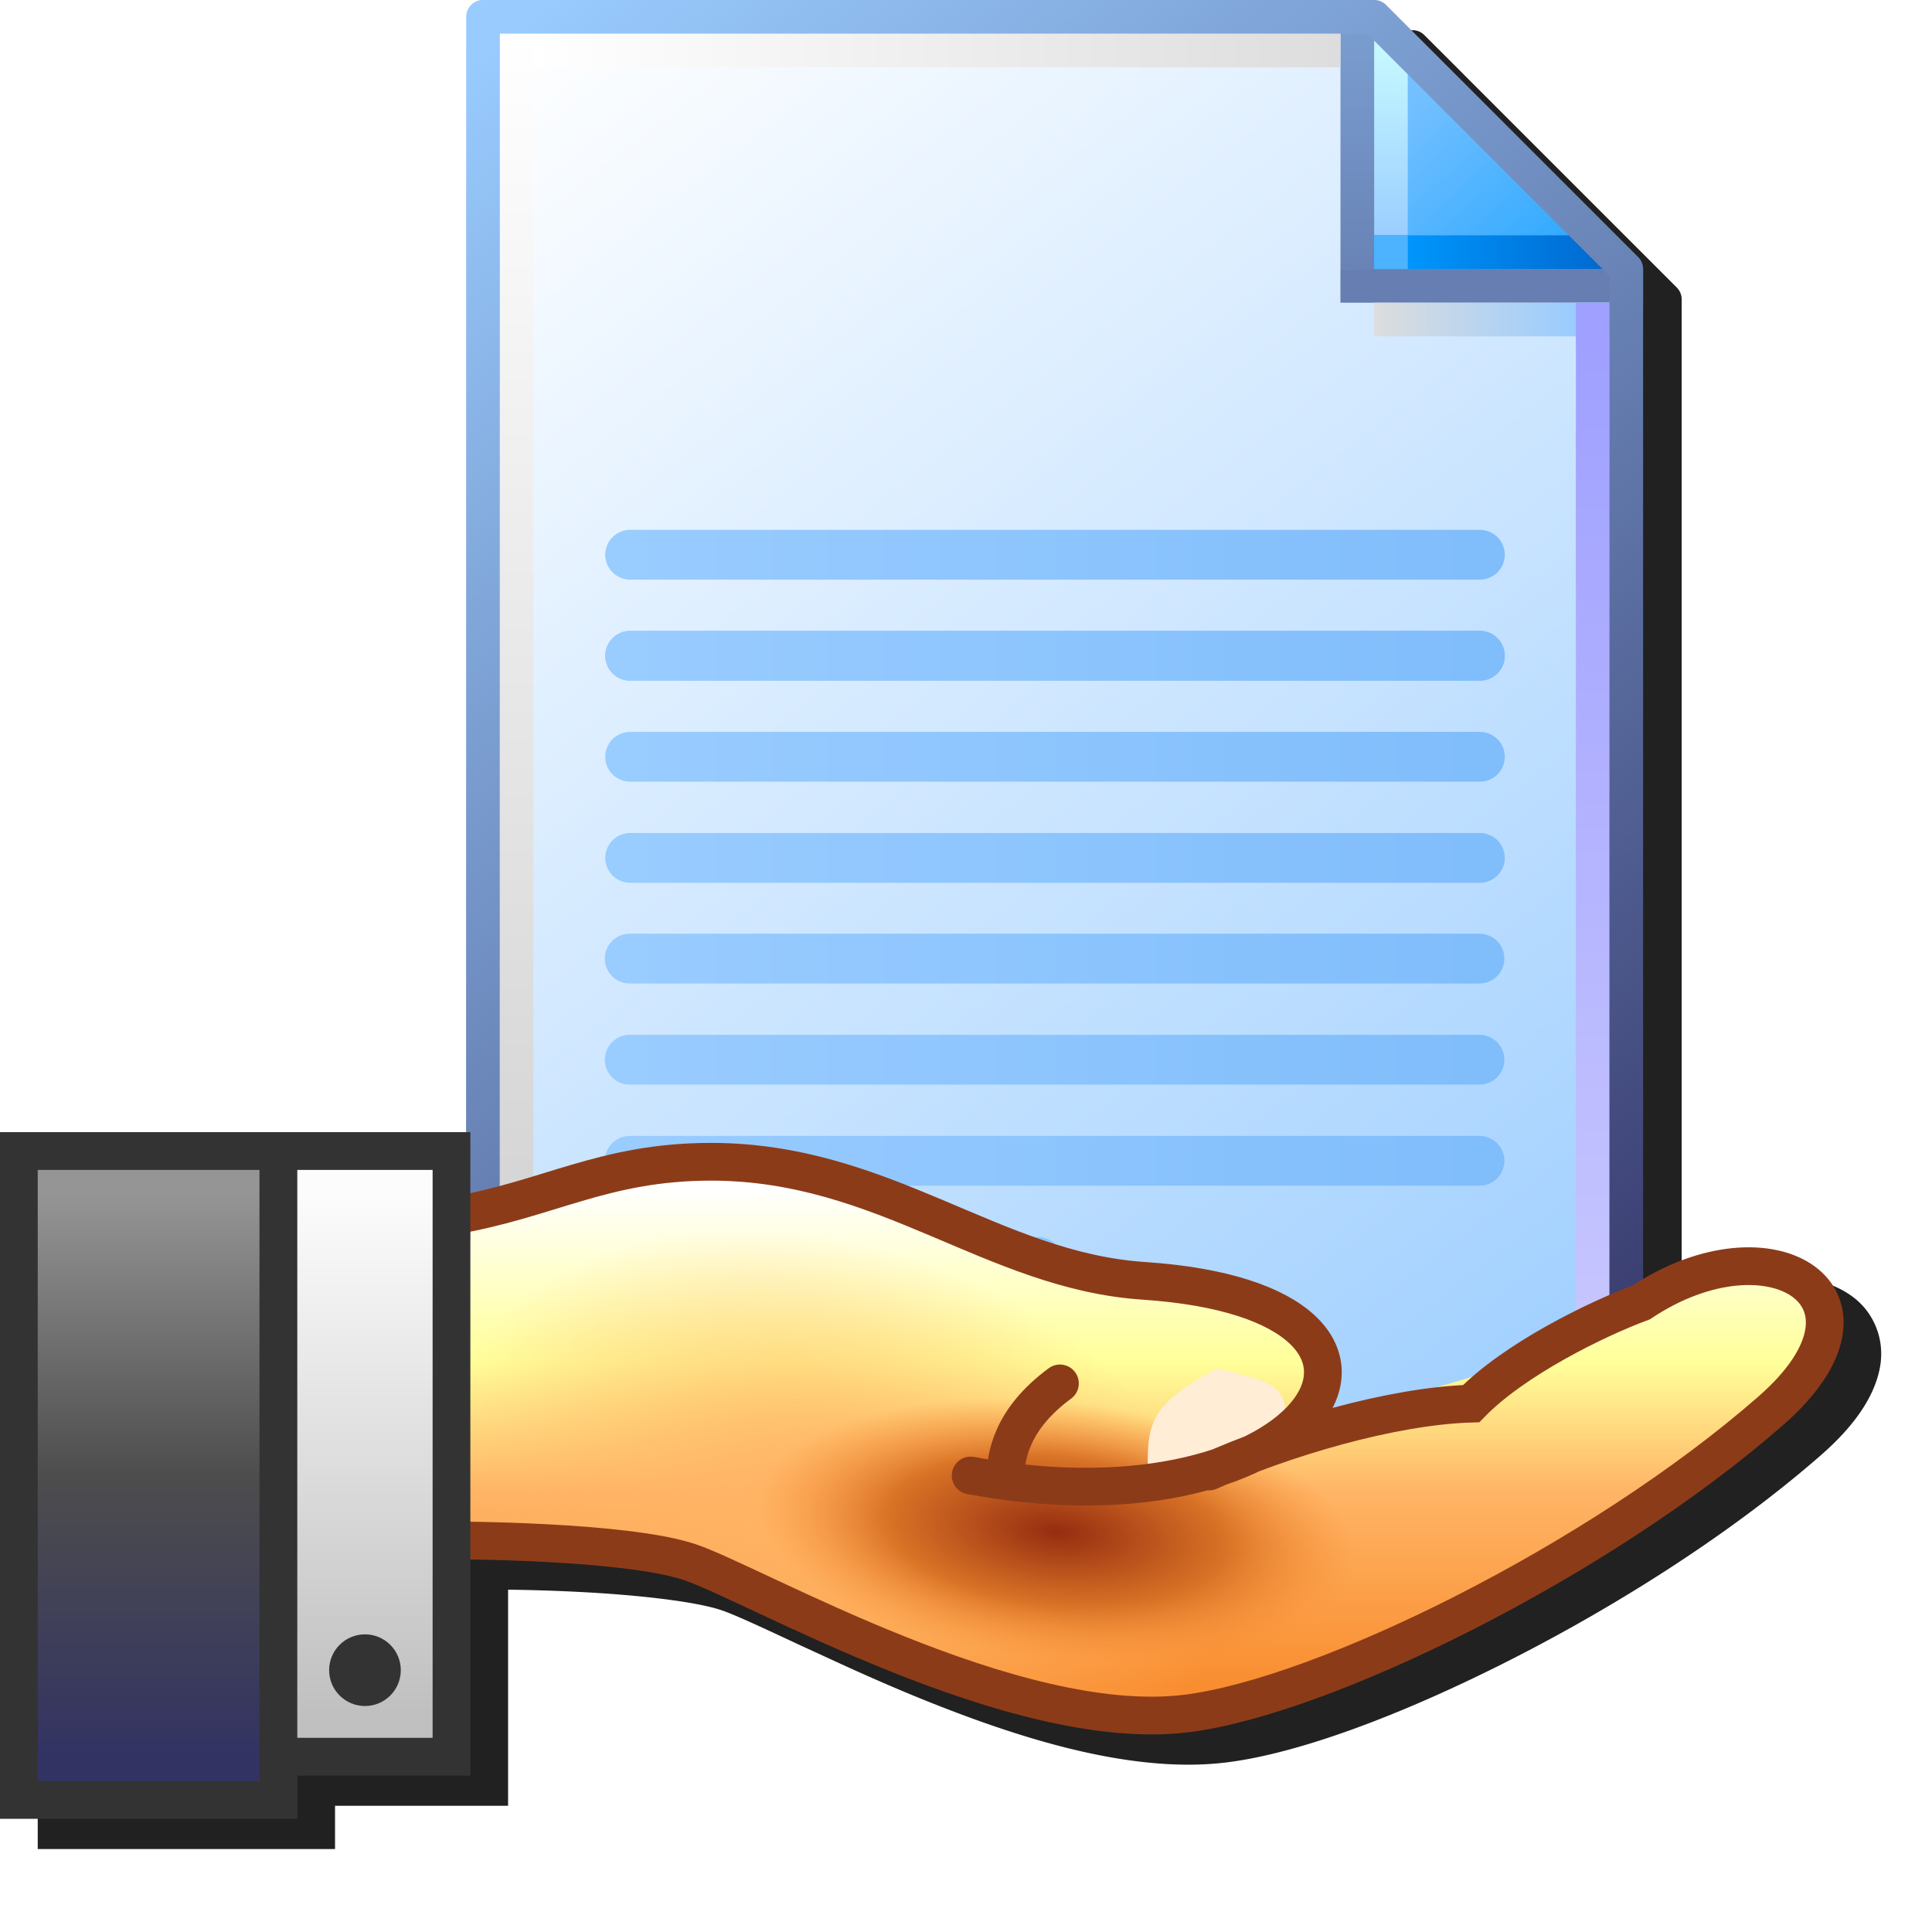 <?xml version="1.0" encoding="UTF-8" standalone="no"?>
<svg
   width="256"
   height="256"
   viewBox="0 0 256 256"
   version="1.1"
   id="svg8"
   inkscape:version="1.1.1 (3bf5ae0d25, 2021-09-20)"
   sodipodi:docname="document-share.svg"
   inkscape:export-filename="/media/klapeto/Αρχεία/WindowsXP Theme/Vectors/RASTER/document-share.png"
   inkscape:export-xdpi="96"
   inkscape:export-ydpi="96"
   xmlns:inkscape="http://www.inkscape.org/namespaces/inkscape"
   xmlns:sodipodi="http://sodipodi.sourceforge.net/DTD/sodipodi-0.dtd"
   xmlns:xlink="http://www.w3.org/1999/xlink"
   xmlns="http://www.w3.org/2000/svg"
   xmlns:svg="http://www.w3.org/2000/svg"
   xmlns:rdf="http://www.w3.org/1999/02/22-rdf-syntax-ns#"
   xmlns:cc="http://creativecommons.org/ns#"
   xmlns:dc="http://purl.org/dc/elements/1.1/">
  <defs
     id="defs2">
    <linearGradient
       id="linearGradient1564"
       inkscape:collect="always">
      <stop
         style="stop-color:#ffb363;stop-opacity:1"
         offset="0"
         id="stop1560" />
      <stop
         id="stop1562"
         offset="1"
         style="stop-color:#ffb769;stop-opacity:0" />
    </linearGradient>
    <linearGradient
       inkscape:collect="always"
       id="linearGradient1530">
      <stop
         id="stop1542"
         offset="0"
         style="stop-color:#952d10;stop-opacity:1" />
      <stop
         style="stop-color:#d97326;stop-opacity:1"
         offset="0.568"
         id="stop1732" />
      <stop
         style="stop-color:#fa9035;stop-opacity:0"
         offset="1"
         id="stop1528" />
    </linearGradient>
    <linearGradient
       inkscape:collect="always"
       id="linearGradient1470">
      <stop
         style="stop-color:#f98d30;stop-opacity:1"
         offset="0"
         id="stop1466" />
      <stop
         id="stop1490"
         offset="0.39"
         style="stop-color:#ffb465;stop-opacity:1" />
      <stop
         id="stop1488"
         offset="0.65"
         style="stop-color:#ffff99;stop-opacity:1" />
      <stop
         style="stop-color:#ffffff;stop-opacity:1"
         offset="1"
         id="stop1468" />
    </linearGradient>
    <linearGradient
       inkscape:collect="always"
       id="linearGradient1458">
      <stop
         style="stop-color:#c0c0c0;stop-opacity:1"
         offset="0"
         id="stop1454" />
      <stop
         style="stop-color:#fcfcfc;stop-opacity:1"
         offset="1"
         id="stop1456" />
    </linearGradient>
    <linearGradient
       inkscape:collect="always"
       id="linearGradient1446">
      <stop
         style="stop-color:#333363;stop-opacity:1"
         offset="0"
         id="stop1442" />
      <stop
         id="stop1450"
         offset="0.5"
         style="stop-color:#4d4d4d;stop-opacity:1" />
      <stop
         style="stop-color:#959595;stop-opacity:1"
         offset="1"
         id="stop1444" />
    </linearGradient>
    <linearGradient
       inkscape:collect="always"
       xlink:href="#linearGradient1446"
       id="linearGradient1448"
       x1="-3.432"
       y1="41"
       x2="-3.432"
       y2="28"
       gradientUnits="userSpaceOnUse"
       gradientTransform="matrix(5.732,0,0,5.732,52.306,-6.815)" />
    <linearGradient
       inkscape:collect="always"
       xlink:href="#linearGradient1458"
       id="linearGradient1460"
       x1="-3.932"
       y1="38.5"
       x2="-3.932"
       y2="26.5"
       gradientUnits="userSpaceOnUse"
       gradientTransform="matrix(5.732,0,0,5.732,83.835,1.784)" />
    <linearGradient
       inkscape:collect="always"
       xlink:href="#linearGradient1470"
       id="linearGradient1472"
       x1="-6.06"
       y1="39.886"
       x2="-6.06"
       y2="28.366"
       gradientUnits="userSpaceOnUse"
       gradientTransform="matrix(5.732,0,0,5.732,198.483,-9.681)" />
    <radialGradient
       inkscape:collect="always"
       xlink:href="#linearGradient1530"
       id="radialGradient1548"
       cx="-11.776"
       cy="35.754"
       fx="-11.776"
       fy="35.754"
       r="10.138"
       gradientTransform="matrix(-3.907,-0.456,0.279,-1.683,97.028,253.197)"
       gradientUnits="userSpaceOnUse" />
    <radialGradient
       inkscape:collect="always"
       xlink:href="#linearGradient1564"
       id="radialGradient1558"
       gradientUnits="userSpaceOnUse"
       gradientTransform="matrix(1.116,-3.371,4.979,1.649,-59.118,145.743)"
       cx="2.618"
       cy="36.043"
       fx="2.618"
       fy="36.043"
       r="10.138" />
    <linearGradient
       gradientTransform="matrix(19.578,0,0,20.189,-229.947,79.826)"
       gradientUnits="userSpaceOnUse"
       y2="3.572"
       x2="22.225"
       y1="3.572"
       x1="15.346"
       id="linearGradient1393-2"
       xlink:href="#linearGradient1343"
       inkscape:collect="always" />
    <linearGradient
       inkscape:collect="always"
       id="linearGradient1343">
      <stop
         style="stop-color:#99ccff;stop-opacity:1"
         offset="0"
         id="stop1339" />
      <stop
         style="stop-color:#80bdfb;stop-opacity:1"
         offset="1"
         id="stop1341" />
    </linearGradient>
    <linearGradient
       gradientTransform="matrix(19.578,0,0,20.189,-229.947,79.826)"
       gradientUnits="userSpaceOnUse"
       y2="4.366"
       x2="22.225"
       y1="4.366"
       x1="15.346"
       id="linearGradient1385-2"
       xlink:href="#linearGradient1343"
       inkscape:collect="always" />
    <linearGradient
       gradientTransform="matrix(19.578,0,0,20.189,-229.947,79.826)"
       gradientUnits="userSpaceOnUse"
       y2="5.159"
       x2="22.225"
       y1="5.159"
       x1="15.346"
       id="linearGradient1377-7"
       xlink:href="#linearGradient1343"
       inkscape:collect="always" />
    <linearGradient
       gradientTransform="matrix(19.578,0,0,20.189,-229.947,79.826)"
       gradientUnits="userSpaceOnUse"
       y2="5.953"
       x2="22.225"
       y1="5.953"
       x1="15.346"
       id="linearGradient1369-0"
       xlink:href="#linearGradient1343"
       inkscape:collect="always" />
    <linearGradient
       gradientTransform="matrix(19.578,0,0,20.189,-229.88,31.814)"
       y2="3.572"
       x2="22.225"
       y1="3.572"
       x1="15.346"
       gradientUnits="userSpaceOnUse"
       id="linearGradient1289"
       xlink:href="#linearGradient1343"
       inkscape:collect="always" />
    <linearGradient
       gradientTransform="matrix(19.578,0,0,20.189,-229.88,31.814)"
       y2="4.366"
       x2="22.225"
       y1="4.366"
       x1="15.346"
       gradientUnits="userSpaceOnUse"
       id="linearGradient1291"
       xlink:href="#linearGradient1343"
       inkscape:collect="always" />
    <linearGradient
       gradientTransform="matrix(19.578,0,0,20.189,-229.88,31.814)"
       y2="5.159"
       x2="22.225"
       y1="5.159"
       x1="15.346"
       gradientUnits="userSpaceOnUse"
       id="linearGradient1293"
       xlink:href="#linearGradient1343"
       inkscape:collect="always" />
    <linearGradient
       gradientTransform="matrix(19.578,0,0,20.189,-229.88,15.814)"
       y2="3.572"
       x2="22.225"
       y1="3.572"
       x1="15.346"
       gradientUnits="userSpaceOnUse"
       id="linearGradient1369"
       xlink:href="#linearGradient1343"
       inkscape:collect="always" />
    <linearGradient
       gradientTransform="matrix(19.578,0,0,20.189,-229.88,15.814)"
       y2="4.366"
       x2="22.225"
       y1="4.366"
       x1="15.346"
       gradientUnits="userSpaceOnUse"
       id="linearGradient1371"
       xlink:href="#linearGradient1343"
       inkscape:collect="always" />
    <linearGradient
       y2="83.838"
       x2="102.626"
       y1="95.322"
       x1="111.461"
       gradientTransform="translate(-88.178,-83.548)"
       gradientUnits="userSpaceOnUse"
       id="linearGradient1832"
       xlink:href="#linearGradient861"
       inkscape:collect="always" />
    <linearGradient
       id="linearGradient861"
       inkscape:collect="always">
      <stop
         id="stop857"
         offset="0"
         style="stop-color:#99ccff;stop-opacity:1;" />
      <stop
         id="stop859"
         offset="1"
         style="stop-color:#ffffff;stop-opacity:1" />
    </linearGradient>
    <linearGradient
       gradientTransform="translate(14.155)"
       y2="0.69"
       x2="7.542"
       y1="1.984"
       x1="8.731"
       gradientUnits="userSpaceOnUse"
       id="linearGradient1836"
       xlink:href="#linearGradient1562"
       inkscape:collect="always" />
    <linearGradient
       id="linearGradient1562"
       inkscape:collect="always">
      <stop
         id="stop1558"
         offset="0"
         style="stop-color:#2da8ff;stop-opacity:1" />
      <stop
         id="stop1560-8"
         offset="1"
         style="stop-color:#74c0ff;stop-opacity:1" />
    </linearGradient>
    <linearGradient
       gradientTransform="translate(14.155)"
       y2="0.265"
       x2="7.276"
       y1="1.852"
       x1="7.276"
       gradientUnits="userSpaceOnUse"
       id="linearGradient1838"
       xlink:href="#linearGradient1576"
       inkscape:collect="always" />
    <linearGradient
       id="linearGradient1576"
       inkscape:collect="always">
      <stop
         id="stop1572"
         offset="0"
         style="stop-color:#9bceff;stop-opacity:1" />
      <stop
         id="stop1574"
         offset="1"
         style="stop-color:#c9fcff;stop-opacity:1" />
    </linearGradient>
    <linearGradient
       gradientTransform="translate(14.155)"
       y2="1.984"
       x2="8.996"
       y1="1.984"
       x1="7.408"
       gradientUnits="userSpaceOnUse"
       id="linearGradient1840"
       xlink:href="#linearGradient1601"
       inkscape:collect="always" />
    <linearGradient
       id="linearGradient1601"
       inkscape:collect="always">
      <stop
         id="stop1597"
         offset="0"
         style="stop-color:#0096fc;stop-opacity:1" />
      <stop
         id="stop1599"
         offset="1"
         style="stop-color:#0068ce;stop-opacity:1" />
    </linearGradient>
    <linearGradient
       gradientTransform="translate(14.155)"
       y2="0"
       x2="7.011"
       y1="2.117"
       x1="7.011"
       gradientUnits="userSpaceOnUse"
       id="linearGradient1842"
       xlink:href="#linearGradient1613"
       inkscape:collect="always" />
    <linearGradient
       inkscape:collect="always"
       id="linearGradient1613">
      <stop
         style="stop-color:#6983b6;stop-opacity:1"
         offset="0"
         id="stop1609" />
      <stop
         style="stop-color:#7ca0d3;stop-opacity:1"
         offset="1"
         id="stop1611" />
    </linearGradient>
    <linearGradient
       gradientTransform="translate(14.155)"
       y2="2.514"
       x2="8.731"
       y1="2.514"
       x1="7.144"
       gradientUnits="userSpaceOnUse"
       id="linearGradient1846"
       xlink:href="#linearGradient1623"
       inkscape:collect="always" />
    <linearGradient
       id="linearGradient1623"
       inkscape:collect="always">
      <stop
         id="stop1619"
         offset="0"
         style="stop-color:#dddddd;stop-opacity:1" />
      <stop
         id="stop1621"
         offset="1"
         style="stop-color:#99ccff;stop-opacity:1" />
    </linearGradient>
    <linearGradient
       gradientTransform="translate(14.155)"
       y2="11.377"
       x2="8.864"
       y1="2.646"
       x1="8.864"
       gradientUnits="userSpaceOnUse"
       id="linearGradient1848"
       xlink:href="#linearGradient1633"
       inkscape:collect="always" />
    <linearGradient
       id="linearGradient1633"
       inkscape:collect="always">
      <stop
         id="stop1629"
         offset="0"
         style="stop-color:#9fa0ff;stop-opacity:1" />
      <stop
         id="stop1631"
         offset="1"
         style="stop-color:#cbcaff;stop-opacity:1" />
    </linearGradient>
    <linearGradient
       gradientTransform="translate(14.155)"
       y2="11.509"
       x2="8.731"
       y1="11.509"
       x1="0.265"
       gradientUnits="userSpaceOnUse"
       id="linearGradient1850"
       xlink:href="#linearGradient1643"
       inkscape:collect="always" />
    <linearGradient
       id="linearGradient1643"
       inkscape:collect="always">
      <stop
         id="stop1639"
         offset="0"
         style="stop-color:#ccccf2;stop-opacity:1" />
      <stop
         id="stop1641"
         offset="1"
         style="stop-color:#ccccff;stop-opacity:1" />
    </linearGradient>
    <linearGradient
       gradientTransform="translate(14.155)"
       y2="0.265"
       x2="0.397"
       y1="11.377"
       x1="0.397"
       gradientUnits="userSpaceOnUse"
       id="linearGradient1852"
       xlink:href="#linearGradient1653"
       inkscape:collect="always" />
    <linearGradient
       id="linearGradient1653"
       inkscape:collect="always">
      <stop
         id="stop1649"
         offset="0"
         style="stop-color:#cccccc;stop-opacity:1" />
      <stop
         id="stop1651"
         offset="1"
         style="stop-color:#ffffff;stop-opacity:1" />
    </linearGradient>
    <linearGradient
       gradientTransform="translate(14.155)"
       y2="0.397"
       x2="6.879"
       y1="0.397"
       x1="0.529"
       gradientUnits="userSpaceOnUse"
       id="linearGradient1854"
       xlink:href="#linearGradient1663"
       inkscape:collect="always" />
    <linearGradient
       id="linearGradient1663"
       inkscape:collect="always">
      <stop
         id="stop1659"
         offset="0"
         style="stop-color:#ffffff;stop-opacity:1" />
      <stop
         id="stop1661"
         offset="1"
         style="stop-color:#dddddd;stop-opacity:1" />
    </linearGradient>
    <linearGradient
       y2="83.838"
       x2="102.626"
       y1="95.189"
       x1="111.329"
       gradientTransform="translate(-88.178,-83.548)"
       gradientUnits="userSpaceOnUse"
       id="linearGradient1834"
       xlink:href="#linearGradient869"
       inkscape:collect="always" />
    <linearGradient
       id="linearGradient869"
       inkscape:collect="always">
      <stop
         id="stop865"
         offset="0"
         style="stop-color:#343467;stop-opacity:1" />
      <stop
         id="stop867"
         offset="1"
         style="stop-color:#99cbfe;stop-opacity:1" />
    </linearGradient>
    <filter
       height="1.097"
       y="-0.048"
       width="1.095"
       x="-0.048"
       id="filter2996"
       style="color-interpolation-filters:sRGB"
       inkscape:collect="always">
      <feGaussianBlur
         id="feGaussianBlur2998"
         stdDeviation="4.853"
         inkscape:collect="always" />
    </filter>
  </defs>
  <sodipodi:namedview
     showguides="true"
     inkscape:snap-grids="true"
     inkscape:snap-others="true"
     inkscape:snap-smooth-nodes="true"
     inkscape:object-paths="false"
     id="base"
     pagecolor="#ffffff"
     bordercolor="#666666"
     borderopacity="1.0"
     inkscape:pageopacity="0.0"
     inkscape:pageshadow="2"
     inkscape:zoom="0.25"
     inkscape:cx="-3420"
     inkscape:cy="1292"
     inkscape:document-units="px"
     inkscape:current-layer="layer1"
     inkscape:document-rotation="0"
     showgrid="false"
     units="px"
     inkscape:window-width="3840"
     inkscape:window-height="2045"
     inkscape:window-x="3840"
     inkscape:window-y="0"
     inkscape:window-maximized="1"
     inkscape:snap-bbox="true"
     inkscape:bbox-nodes="true"
     fit-margin-top="0"
     fit-margin-left="0"
     fit-margin-right="0"
     fit-margin-bottom="0"
     inkscape:bbox-paths="false"
     inkscape:snap-global="true"
     inkscape:pagecheckerboard="0">
    <inkscape:grid
       type="xygrid"
       id="grid1504"
       originx="0"
       originy="0" />
    <inkscape:grid
       type="xygrid"
       id="grid1507"
       spacingx="0.5"
       spacingy="0.5"
       originx="0"
       originy="0" />
  </sodipodi:namedview>
  <g
     inkscape:label="Layer 1"
     inkscape:groupmode="layer"
     id="layer1"
     transform="translate(-12.568)">
    <path
       d="M 81.581,4 A 2.23,2.23 0 0 0 79.351,6.23 V 154.02 H 56.962 17.568 v 2.5 88.486 H 56.962 v -5.732 h 22.93 v -28.633 c 2.194,0.027 5.462,0.09 9.908,0.324 6.734,0.354 14.661,1.162 18.328,2.385 1.794,0.598 5.635,2.395 10.436,4.639 0.345,0.161 0.783,0.356 1.139,0.521 0.361,0.166 0.698,0.322 1.078,0.494 4.376,2.031 9.338,4.293 14.797,6.477 12.692,5.077 27.244,9.582 39.574,8.041 9.594,-1.199 23.273,-6.313 37.664,-13.637 14.391,-7.323 29.377,-16.867 41.061,-27.09 4.566,-3.995 7.113,-7.873 7.799,-11.633 0.686,-3.759 -0.865,-7.329 -3.674,-9.377 -5.262,-3.837 -13.947,-3.427 -22.602,1.688 V 39.668 a 2.23,2.23 0 0 0 -0.654,-1.576 L 201.308,4.652 a 2.23,2.23 0 0 0 -1.578,-0.652 z"
       style="fill:#212121;fill-opacity:1;stroke:none;stroke-width:4.458;stroke-linejoin:round;stroke-miterlimit:4;stroke-dasharray:none;stroke-opacity:1;paint-order:normal;filter:url(#filter2996)"
       id="path2700" />
    <g
       transform="matrix(0.836,0,0,0.836,37.071,-1.5046713e-7)"
       id="g2698">
      <g
         transform="matrix(20.145,0,0,20.145,-240.584,8.3499659e-4)"
         id="g943">
        <path
           id="rect1498-0"
           style="fill:url(#linearGradient1832);fill-opacity:1;stroke:none;stroke-width:0.265;stroke-linejoin:round;stroke-miterlimit:4;stroke-dasharray:none;stroke-opacity:1;paint-order:normal"
           d="m 14.288,0.132 h 7.011 l 1.984,2.117 v 9.525 h -8.996 z"
           sodipodi:nodetypes="cccccc" />
        <path
           style="fill:url(#linearGradient1836);fill-opacity:1;stroke:none;stroke-width:0.265px;stroke-linecap:butt;stroke-linejoin:miter;stroke-opacity:1"
           d="M 21.167,0.132 V 2.249 L 23.283,2.117 21.431,0.132 Z"
           id="path1548-1"
           sodipodi:nodetypes="ccccc" />
        <path
           style="fill:none;stroke:url(#linearGradient1838);stroke-width:0.265px;stroke-linecap:butt;stroke-linejoin:miter;stroke-opacity:1"
           d="M 21.431,2.117 V 0.265"
           id="path1570-0" />
        <path
           sodipodi:nodetypes="cc"
           style="fill:none;stroke:url(#linearGradient1840);stroke-width:0.265px;stroke-linecap:butt;stroke-linejoin:miter;stroke-opacity:1"
           d="M 23.151,1.984 H 21.167"
           id="path1595-5" />
        <path
           style="fill:#000000;fill-opacity:0;stroke:#667eb1;stroke-width:0.265;stroke-linecap:butt;stroke-linejoin:miter;stroke-miterlimit:4;stroke-dasharray:none;stroke-opacity:1"
           d="m 21.034,2.249 h 2.381"
           id="path1605-0"
           sodipodi:nodetypes="cc" />
        <path
           sodipodi:nodetypes="cc"
           id="path1593-1"
           d="M 21.167,0 V 2.117"
           style="fill:#7494c7;fill-opacity:1;stroke:url(#linearGradient1842);stroke-width:0.265;stroke-linecap:butt;stroke-linejoin:miter;stroke-miterlimit:4;stroke-dasharray:none;stroke-opacity:1" />
        <path
           style="fill:none;stroke:url(#linearGradient1846);stroke-width:0.265px;stroke-linecap:butt;stroke-linejoin:miter;stroke-opacity:1"
           d="m 21.299,2.514 h 1.852"
           id="path1617-8" />
        <path
           style="fill:none;stroke:url(#linearGradient1848);stroke-width:0.265px;stroke-linecap:butt;stroke-linejoin:miter;stroke-opacity:1"
           d="M 23.019,2.381 V 11.377"
           id="path1627-5"
           sodipodi:nodetypes="cc" />
        <path
           style="fill:none;stroke:url(#linearGradient1850);stroke-width:0.265px;stroke-linecap:butt;stroke-linejoin:miter;stroke-opacity:1"
           d="M 22.886,11.509 H 14.42"
           id="path1637-0" />
        <path
           style="fill:none;stroke:url(#linearGradient1852);stroke-width:0.265px;stroke-linecap:butt;stroke-linejoin:miter;stroke-opacity:1"
           d="M 14.552,11.377 V 0.265"
           id="path1647-6" />
        <path
           style="fill:#e8ebee;fill-opacity:1;stroke:url(#linearGradient1854);stroke-width:0.265px;stroke-linecap:butt;stroke-linejoin:miter;stroke-opacity:1"
           d="m 21.034,0.397 h -6.35"
           id="path1657-4" />
        <path
           sodipodi:nodetypes="cccccc"
           d="m 14.288,0.132 h 7.011 l 1.984,1.984 v 9.657 h -8.996 z"
           style="fill:none;fill-opacity:1;stroke:url(#linearGradient1834);stroke-width:0.265;stroke-linejoin:round;stroke-miterlimit:4;stroke-dasharray:none;stroke-opacity:1;paint-order:normal"
           id="path1566-2" />
        <rect
           y="1.852"
           x="21.299"
           height="0.265"
           width="0.265"
           id="rect928"
           style="fill:#4db3ff;fill-opacity:1;stroke:none;stroke-width:0.265;stroke-linecap:round;stroke-miterlimit:4;stroke-dasharray:none;stroke-opacity:1" />
      </g>
      <g
         id="g1394">
        <path
           sodipodi:nodetypes="cc"
           id="path908-36"
           d="M 70.501,151.938 H 205.185"
           style="fill:none;stroke:url(#linearGradient1393-2);stroke-width:7.89;stroke-linecap:round;stroke-linejoin:miter;stroke-miterlimit:4;stroke-dasharray:none;stroke-opacity:1" />
        <path
           style="fill:none;stroke:url(#linearGradient1385-2);stroke-width:7.89;stroke-linecap:round;stroke-linejoin:miter;stroke-miterlimit:4;stroke-dasharray:none;stroke-opacity:1"
           d="M 70.501,167.962 H 205.185"
           id="path908-3-0"
           sodipodi:nodetypes="cc" />
        <path
           sodipodi:nodetypes="cc"
           id="path908-3-6-6"
           d="M 70.501,183.987 H 205.185"
           style="fill:none;stroke:url(#linearGradient1377-7);stroke-width:7.89;stroke-linecap:round;stroke-linejoin:miter;stroke-miterlimit:4;stroke-dasharray:none;stroke-opacity:1" />
        <path
           style="fill:none;stroke:url(#linearGradient1369-0);stroke-width:7.89;stroke-linecap:round;stroke-linejoin:miter;stroke-miterlimit:4;stroke-dasharray:none;stroke-opacity:1"
           d="M 70.501,200.012 H 135.185"
           id="path908-3-6-0-2"
           sodipodi:nodetypes="cc" />
        <path
           style="fill:none;stroke:url(#linearGradient1289);stroke-width:7.89;stroke-linecap:round;stroke-linejoin:miter;stroke-miterlimit:4;stroke-dasharray:none;stroke-opacity:1"
           d="M 70.568,103.926 H 205.251"
           id="path908-36-5"
           sodipodi:nodetypes="cc" />
        <path
           sodipodi:nodetypes="cc"
           id="path908-3-0-3"
           d="M 70.568,119.951 H 205.251"
           style="fill:none;stroke:url(#linearGradient1291);stroke-width:7.89;stroke-linecap:round;stroke-linejoin:miter;stroke-miterlimit:4;stroke-dasharray:none;stroke-opacity:1" />
        <path
           style="fill:none;stroke:url(#linearGradient1293);stroke-width:7.89;stroke-linecap:round;stroke-linejoin:miter;stroke-miterlimit:4;stroke-dasharray:none;stroke-opacity:1"
           d="M 70.568,135.975 H 205.251"
           id="path908-3-6-6-5"
           sodipodi:nodetypes="cc" />
        <path
           style="fill:none;stroke:url(#linearGradient1369);stroke-width:7.89;stroke-linecap:round;stroke-linejoin:miter;stroke-miterlimit:4;stroke-dasharray:none;stroke-opacity:1"
           d="M 70.568,87.926 H 205.251"
           id="path908-36-2"
           sodipodi:nodetypes="cc" />
        <path
           sodipodi:nodetypes="cc"
           id="path908-3-0-7"
           d="M 70.568,103.951 H 205.251"
           style="fill:none;stroke:url(#linearGradient1371);stroke-width:7.89;stroke-linecap:round;stroke-linejoin:miter;stroke-miterlimit:4;stroke-dasharray:none;stroke-opacity:1" />
      </g>
    </g>
    <g
       id="g1774"
       transform="translate(-0.366,4.559)">
      <path
         style="fill:url(#linearGradient1472);fill-opacity:1;stroke:none;stroke-width:5.732px;stroke-linecap:round;stroke-linejoin:miter;stroke-opacity:1"
         d="m 141.547,190.953 c 45.859,8.599 65.923,-22.93 22.93,-25.796 -20.019,-1.335 -34.384,-15.776 -57.314,-15.776 -14.331,0 -21.615,5.046 -34.405,7.178 v 42.993 c 0,0 22.93,0 31.528,2.866 8.599,2.866 42.993,22.93 65.923,20.063 17.987,-2.248 54.458,-20.063 77.388,-40.127 17.197,-15.048 -1e-5,-25.796 -17.197,-14.331 -12.898,8.599 -37.261,14.331 -42.993,14.331"
         id="path1464"
         sodipodi:nodetypes="cssccssssc" />
      <rect
         y="147.96"
         x="15.434"
         height="85.986"
         width="34.394"
         id="rect1440"
         style="fill:url(#linearGradient1448);fill-opacity:1;fill-rule:evenodd;stroke:#333333;stroke-width:5;stroke-linecap:round;stroke-linejoin:miter;stroke-miterlimit:4;stroke-dasharray:none;stroke-opacity:1" />
      <path
         style="fill:url(#radialGradient1558);fill-opacity:1;stroke:none;stroke-width:5.732px;stroke-linecap:round;stroke-linejoin:miter;stroke-opacity:1"
         d="m 141.547,190.953 c 45.859,8.599 65.923,-22.93 22.93,-25.796 -20.019,-1.335 -34.384,-15.776 -57.314,-15.776 -14.331,0 -21.615,5.046 -34.405,7.178 v 42.993 c 0,0 22.93,0 31.528,2.866 8.599,2.866 42.993,22.93 65.923,20.063 17.017,-11.766 21.631,-25.301 17.197,-40.127"
         id="path1556"
         sodipodi:nodetypes="cssccscc" />
      <path
         sodipodi:nodetypes="cscccc"
         id="path1510"
         d="m 139.415,192.733 c 56.102,10.92 82.343,-17.511 29.497,-22.86 -24.607,-2.491 -58.194,-0.792 -58.194,-0.792 l -3.364,37.142 c 5.372,2.698 37.472,19.229 65.867,17.946 21.537,-10.022 27.873,-22.474 23.122,-36.699"
         style="fill:url(#radialGradient1548);fill-opacity:1;stroke:none;stroke-width:6.181px;stroke-linecap:round;stroke-linejoin:miter;stroke-opacity:1" />
      <path
         sodipodi:nodetypes="cccc"
         id="path1568"
         d="m 174.198,176.751 c -8.726,4.816 -9.435,6.919 -9.136,14.594 l 17.815,-5.289 c 1.468,-7.368 -1.248,-7.345 -8.68,-9.305 z"
         style="fill:#ffedd6;fill-opacity:1;stroke:none;stroke-width:5.732px;stroke-linecap:butt;stroke-linejoin:miter;stroke-opacity:1" />
      <path
         sodipodi:nodetypes="cc"
         id="path1566"
         d="m 146.141,191.506 c 0.004,-3.072 0.796,-8.008 7.241,-12.756"
         style="fill:#562822;fill-opacity:1;stroke:#8c3b19;stroke-width:5;stroke-linecap:round;stroke-linejoin:miter;stroke-miterlimit:4;stroke-dasharray:none;stroke-opacity:1" />
      <path
         sodipodi:nodetypes="cssccsssccc"
         id="path1462"
         d="m 141.547,190.953 c 45.859,8.599 65.923,-22.93 22.93,-25.796 -20.019,-1.335 -34.384,-15.776 -57.314,-15.776 -14.331,0 -21.615,5.046 -34.405,7.178 -0.138,14.391 -1.696,29.398 0,42.993 0,0 22.93,0 31.528,2.866 8.599,2.866 42.993,22.93 65.923,20.063 17.987,-2.248 54.458,-20.063 77.388,-40.127 17.197,-15.048 -1e-5,-25.796 -17.197,-14.331 -5.983,2.212 -16.822,7.543 -22.528,13.407 -10.638,0.319 -24.994,4.626 -34.718,8.99"
         style="fill:none;stroke:#8c3b19;stroke-width:5;stroke-linecap:round;stroke-linejoin:miter;stroke-miterlimit:4;stroke-dasharray:none;stroke-opacity:1" />
      <rect
         y="147.96"
         x="49.828"
         height="80.254"
         width="22.93"
         id="rect1452"
         style="fill:url(#linearGradient1460);fill-opacity:1;fill-rule:evenodd;stroke:#333333;stroke-width:5;stroke-linecap:round;stroke-linejoin:miter;stroke-miterlimit:4;stroke-dasharray:none;stroke-opacity:1" />
      <circle
         r="4.748"
         cy="216.749"
         cx="61.293"
         id="path1574"
         style="fill:#333333;fill-opacity:1;fill-rule:evenodd;stroke:none;stroke-width:5.732;stroke-linecap:round;stroke-linejoin:miter;stroke-miterlimit:4;stroke-dasharray:none;stroke-opacity:1" />
    </g>
  </g>
</svg>
